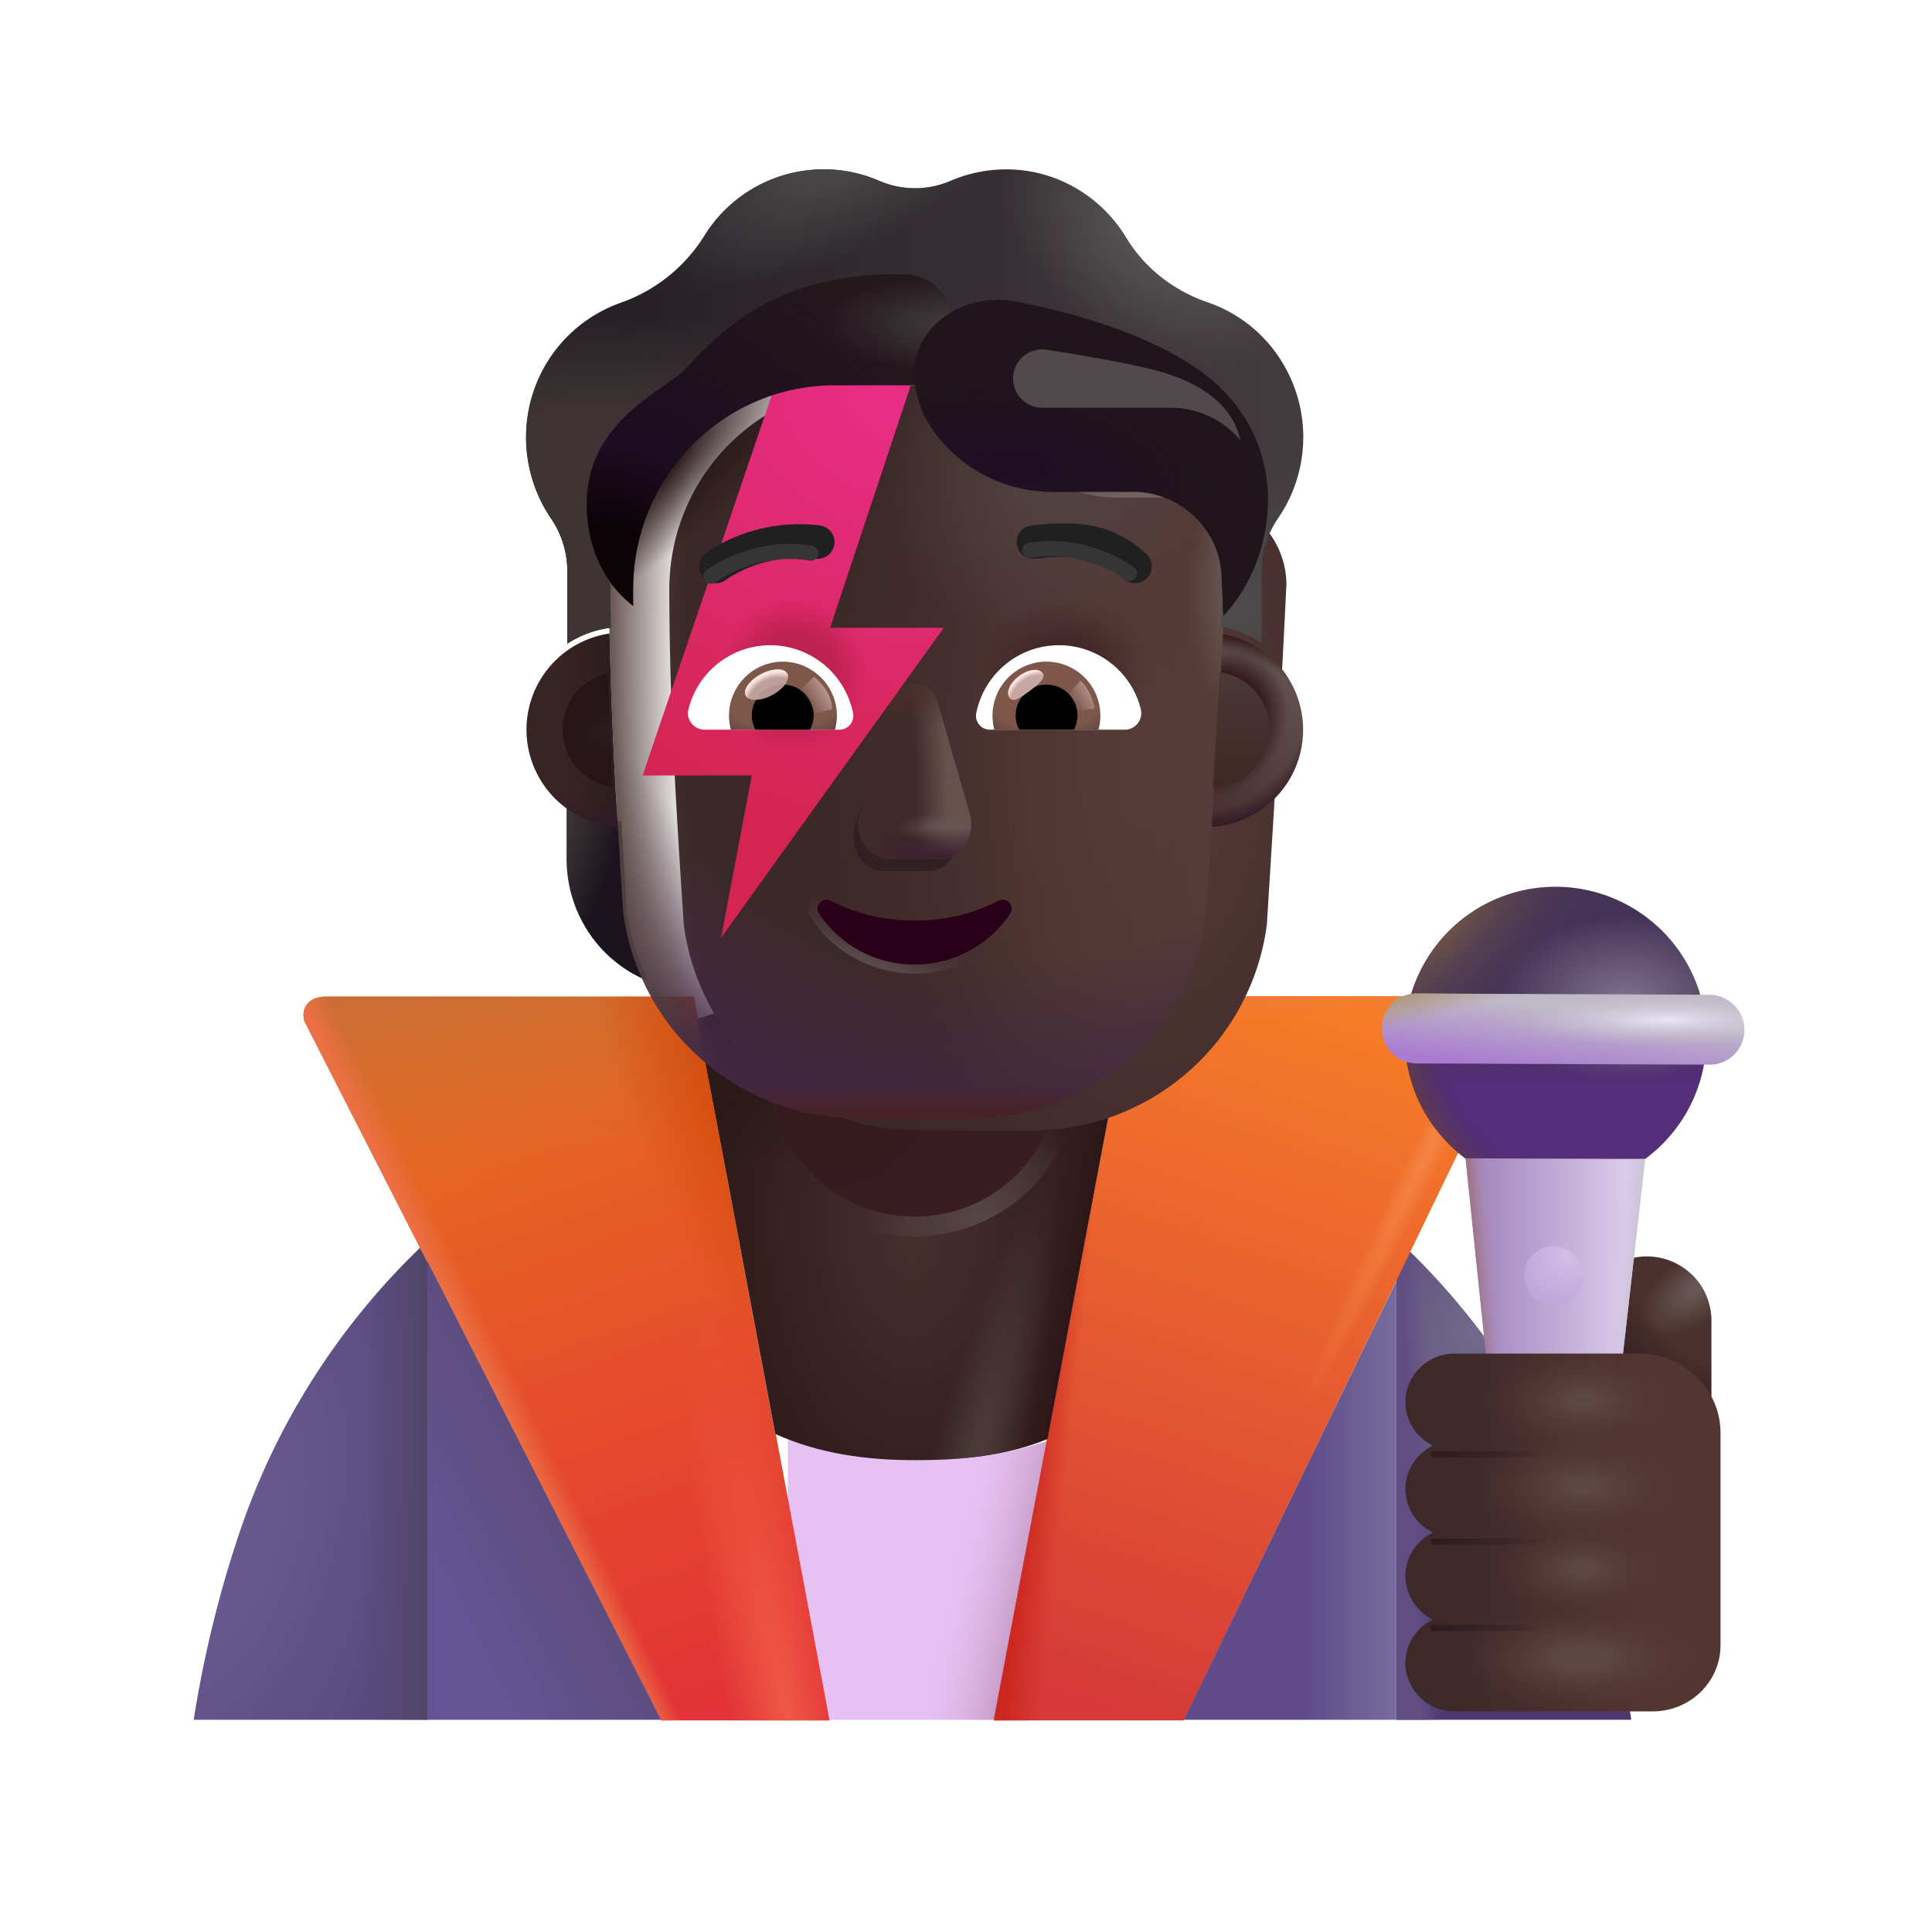 <svg xmlns="http://www.w3.org/2000/svg" width="32" height="32" fill="none"><g filter="url(#a)"><path fill="#E7C1F2" d="M12.848 23.745v4.74h5.313l-.803-4.69c-.68.25-1.42.38-2.19.38-.81.01-1.6-.15-2.32-.43Z"/><path fill="url(#b)" d="M12.848 23.745v4.74h5.313l-.803-4.69c-.68.25-1.42.38-2.19.38-.81.01-1.6-.15-2.32-.43Z"/></g><path fill="url(#c)" d="M7.078 28.485v-7.93a11.747 11.747 0 0 0-3.18 5.04l-.03.09c-.29.91-.51 1.85-.66 2.8h3.87Z"/><path fill="url(#d)" d="M7.078 28.485v-7.93a11.747 11.747 0 0 0-3.18 5.04l-.03.09c-.29.91-.51 1.85-.66 2.8h3.87Z"/><path fill="url(#e)" d="M27.018 28.485c-.14-.96-.36-1.91-.65-2.84a11.77 11.77 0 0 0-3.24-5.13v7.97h3.89Z"/><path fill="url(#f)" d="M27.018 28.485c-.14-.96-.36-1.91-.65-2.84a11.77 11.77 0 0 0-3.24-5.13v7.97h3.89Z"/><path fill="url(#g)" d="M24.313 16.499h-5.58l-2.274 11.996h3.149l5.325-11.016a.685.685 0 0 0-.62-.98Z"/><path fill="url(#h)" d="M24.313 16.499h-5.58l-2.274 11.996h3.149l5.325-11.016a.685.685 0 0 0-.62-.98Z"/><path fill="url(#i)" d="M24.313 16.499h-5.58l-2.274 11.996h3.149l5.325-11.016a.685.685 0 0 0-.62-.98Z"/><path fill="url(#j)" d="M24.313 16.499h-5.58l-2.274 11.996h3.149l5.325-11.016a.685.685 0 0 0-.62-.98Z"/><path fill="url(#k)" d="M5.405 16.507h6.086l2.248 11.988h-2.79l-5.88-11.528c-.086-.125-.07-.46.336-.46Z"/><path fill="url(#l)" d="M5.405 16.507h6.086l2.248 11.988h-2.79l-5.88-11.528c-.086-.125-.07-.46.336-.46Z"/><path fill="url(#m)" d="M5.405 16.507h6.086l2.248 11.988h-2.79l-5.88-11.528c-.086-.125-.07-.46.336-.46Z"/><path fill="url(#n)" d="M5.405 16.507h6.086l2.248 11.988h-2.79l-5.88-11.528c-.086-.125-.07-.46.336-.46Z"/><path fill="url(#o)" d="M5.405 16.507h6.086l2.248 11.988h-2.79l-5.88-11.528c-.086-.125-.07-.46.336-.46Z"/><path fill="url(#p)" d="M23.128 28.485v-7.267l-3.52 7.267h3.52Z"/><path fill="url(#q)" d="M7.078 28.485h3.87l-3.87-7.595v7.595Z"/><path fill="url(#r)" d="M15.117 17.385c-1.16 0-2.3.17-3.38.49l1.1 5.87c.72.28 1.5.44 2.32.44.77 0 1.51-.14 2.19-.38l1.11-5.92c-1.05-.33-2.18-.5-3.34-.5Z"/><path fill="url(#s)" d="M15.117 16.298c-1.16 0-2.486.209-3.566.58l1.29 6.873c.72.325 1.497.434 2.317.434.77 0 1.51-.073 2.19-.351l1.313-6.956c-1.05-.383-2.384-.58-3.544-.58Z"/><path fill="url(#t)" d="M15.117 16.298c-1.16 0-2.486.209-3.566.58l1.29 6.873c.72.325 1.497.434 2.317.434.77 0 1.51-.073 2.19-.351l1.313-6.956c-1.05-.383-2.384-.58-3.544-.58Z"/><path fill="url(#u)" d="M15.117 16.298c-1.16 0-2.486.209-3.566.58l1.29 6.873c.72.325 1.497.434 2.317.434.77 0 1.51-.073 2.19-.351l1.313-6.956c-1.05-.383-2.384-.58-3.544-.58Z"/><path fill="url(#v)" d="M15.117 16.298c-1.16 0-2.486.209-3.566.58l1.29 6.873c.72.325 1.497.434 2.317.434.77 0 1.51-.073 2.19-.351l1.313-6.956c-1.05-.383-2.384-.58-3.544-.58Z"/><path fill="url(#w)" d="M27.277 20.81c.59 0 1.07.48 1.07 1.07v2.45h-2.14v-2.45c0-.59.48-1.07 1.07-1.07Z"/><path fill="url(#x)" d="M27.277 20.81c.59 0 1.07.48 1.07 1.07v2.45h-2.14v-2.45c0-.59.48-1.07 1.07-1.07Z"/><path fill="url(#y)" d="M25.766 19.684a2.498 2.498 0 1 0 0-4.996 2.498 2.498 0 0 0 0 4.996Z"/><path fill="url(#z)" d="M25.766 19.684a2.498 2.498 0 1 0 0-4.996 2.498 2.498 0 0 0 0 4.996Z"/><path fill="url(#A)" d="M25.766 19.684a2.498 2.498 0 1 0 0-4.996 2.498 2.498 0 0 0 0 4.996Z"/><path fill="url(#B)" d="M25.766 19.684a2.498 2.498 0 1 0 0-4.996 2.498 2.498 0 0 0 0 4.996Z"/><g filter="url(#C)"><path fill="url(#D)" d="m28.214 16.526-4.844-.02a.572.572 0 0 0-.58.578c0 .325.255.58.58.58l4.844.02a.572.572 0 0 0 .578-.58.585.585 0 0 0-.578-.578Z"/><path fill="url(#E)" d="m28.214 16.526-4.844-.02a.572.572 0 0 0-.58.578c0 .325.255.58.58.58l4.844.02a.572.572 0 0 0 .578-.58.585.585 0 0 0-.578-.578Z"/><path fill="url(#F)" d="m28.214 16.526-4.844-.02a.572.572 0 0 0-.58.578c0 .325.255.58.58.58l4.844.02a.572.572 0 0 0 .578-.58.585.585 0 0 0-.578-.578Z"/></g><path fill="url(#G)" d="M25.726 26.325a.784.784 0 0 1-.782-.71l-.67-6.429 2.975.01-.731 6.429a.8.8 0 0 1-.792.7Z"/><path fill="url(#H)" d="M25.726 26.325a.784.784 0 0 1-.782-.71l-.67-6.429 2.975.01-.731 6.429a.8.8 0 0 1-.792.7Z"/><path fill="url(#I)" d="M25.726 26.325a.784.784 0 0 1-.782-.71l-.67-6.429 2.975.01-.731 6.429a.8.8 0 0 1-.792.7Z"/><g filter="url(#J)"><path fill="url(#K)" d="M25.736 21.613a.487.487 0 1 0 0-.974.487.487 0 0 0 0 .974Z"/></g><g filter="url(#L)"><circle cx="15.149" cy="17.745" r="2.734" fill="url(#M)"/></g><g filter="url(#N)"><circle cx="15.149" cy="17.745" r="2.406" fill="url(#O)"/></g><path fill="url(#P)" d="M20.01 13.602c.336-.011.65-.125.905-.309v.931c0 .893-.532 1.689-1.34 2.02.17-.364.287-.759.346-1.18l.09-1.462Z"/><path fill="url(#Q)" d="M10.288 13.602a1.64 1.64 0 0 1-.904-.309v.931c0 .893.532 1.689 1.34 2.02a4.09 4.09 0 0 1-.345-1.18l-.09-1.462Z"/><g filter="url(#R)"><path fill="url(#S)" d="M10.325 15.117a3.916 3.916 0 0 0 3.885 3.406h1.887a3.916 3.916 0 0 0 3.886-3.406c.117-1.884.236-3.76.324-5.643a1.45 1.45 0 0 0-1.38-1.432h-1.4c-.954 0-1.819-.563-2.211-1.443a.664.664 0 0 0-.615-.418h-1.273c-1.846 0-3.342 1.513-3.342 3.38 0 1.86.117 3.69.239 5.556Z"/></g><path fill="url(#T)" d="M10.325 15.117a3.916 3.916 0 0 0 3.885 3.406h1.887a3.916 3.916 0 0 0 3.886-3.406c.117-1.884.236-3.76.324-5.643a1.45 1.45 0 0 0-1.38-1.432h-1.4c-.954 0-1.819-.563-2.211-1.443a.664.664 0 0 0-.615-.418h-1.273c-1.846 0-3.342 1.513-3.342 3.38 0 1.86.117 3.69.239 5.556Z"/><path fill="url(#U)" d="M10.325 15.117a3.916 3.916 0 0 0 3.885 3.406h1.887a3.916 3.916 0 0 0 3.886-3.406c.117-1.884.236-3.76.324-5.643a1.45 1.45 0 0 0-1.38-1.432h-1.4c-.954 0-1.819-.563-2.211-1.443a.664.664 0 0 0-.615-.418h-1.273c-1.846 0-3.342 1.513-3.342 3.38 0 1.86.117 3.69.239 5.556Z"/><path fill="url(#V)" d="M10.325 15.117a3.916 3.916 0 0 0 3.885 3.406h1.887a3.916 3.916 0 0 0 3.886-3.406c.117-1.884.236-3.76.324-5.643a1.45 1.45 0 0 0-1.38-1.432h-1.4c-.954 0-1.819-.563-2.211-1.443a.664.664 0 0 0-.615-.418h-1.273c-1.846 0-3.342 1.513-3.342 3.38 0 1.86.117 3.69.239 5.556Z"/><path fill="url(#W)" d="M10.325 15.117a3.916 3.916 0 0 0 3.885 3.406h1.887a3.916 3.916 0 0 0 3.886-3.406c.117-1.884.236-3.76.324-5.643a1.45 1.45 0 0 0-1.38-1.432h-1.4c-.954 0-1.819-.563-2.211-1.443a.664.664 0 0 0-.615-.418h-1.273c-1.846 0-3.342 1.513-3.342 3.38 0 1.86.117 3.69.239 5.556Z"/><path fill="url(#X)" d="M10.325 15.117a3.916 3.916 0 0 0 3.885 3.406h1.887a3.916 3.916 0 0 0 3.886-3.406c.117-1.884.236-3.76.324-5.643a1.45 1.45 0 0 0-1.38-1.432h-1.4c-.954 0-1.819-.563-2.211-1.443a.664.664 0 0 0-.615-.418h-1.273c-1.846 0-3.342 1.513-3.342 3.38 0 1.86.117 3.69.239 5.556Z"/><path fill="url(#Y)" d="M10.325 15.117a3.916 3.916 0 0 0 3.885 3.406h1.887a3.916 3.916 0 0 0 3.886-3.406c.117-1.884.236-3.76.324-5.643a1.45 1.45 0 0 0-1.38-1.432h-1.4c-.954 0-1.819-.563-2.211-1.443a.664.664 0 0 0-.615-.418h-1.273c-1.846 0-3.342 1.513-3.342 3.38 0 1.86.117 3.69.239 5.556Z"/><path fill="url(#Z)" d="M10.325 15.117a3.916 3.916 0 0 0 3.885 3.406h1.887a3.916 3.916 0 0 0 3.886-3.406c.117-1.884.236-3.76.324-5.643a1.45 1.45 0 0 0-1.38-1.432h-1.4c-.954 0-1.819-.563-2.211-1.443a.664.664 0 0 0-.615-.418h-1.273c-1.846 0-3.342 1.513-3.342 3.38 0 1.86.117 3.69.239 5.556Z"/><path fill="url(#aa)" d="M10.325 15.117a3.916 3.916 0 0 0 3.885 3.406h1.887a3.916 3.916 0 0 0 3.886-3.406c.117-1.884.236-3.76.324-5.643a1.45 1.45 0 0 0-1.38-1.432h-1.4c-.954 0-1.819-.563-2.211-1.443a.664.664 0 0 0-.615-.418h-1.273c-1.846 0-3.342 1.513-3.342 3.38 0 1.86.117 3.69.239 5.556Z"/><path fill="url(#ab)" d="M10.325 15.117a3.916 3.916 0 0 0 3.885 3.406h1.887a3.916 3.916 0 0 0 3.886-3.406c.117-1.884.236-3.76.324-5.643a1.45 1.45 0 0 0-1.38-1.432h-1.4c-.954 0-1.819-.563-2.211-1.443a.664.664 0 0 0-.615-.418h-1.273c-1.846 0-3.342 1.513-3.342 3.38 0 1.86.117 3.69.239 5.556Z"/><g filter="url(#ac)"><path fill="#331E24" d="m14.748 11.833-.59 1.838c-.101.378.14.757.484.757h.732c.343 0 .585-.384.484-.757l-.495-1.838c-.106-.407-.504-.407-.615 0Z"/></g><g filter="url(#ad)"><path fill="#402929" d="m14.767 11.637-.531 1.838c-.109.379.152.757.52.757h.787c.369 0 .629-.384.52-.757l-.531-1.838c-.114-.407-.645-.407-.765 0Z"/><path fill="url(#ae)" d="m14.767 11.637-.531 1.838c-.109.379.152.757.52.757h.787c.369 0 .629-.384.52-.757l-.531-1.838c-.114-.407-.645-.407-.765 0Z"/><path fill="url(#af)" d="m14.767 11.637-.531 1.838c-.109.379.152.757.52.757h.787c.369 0 .629-.384.52-.757l-.531-1.838c-.114-.407-.645-.407-.765 0Z"/><path fill="url(#ag)" d="m14.767 11.637-.531 1.838c-.109.379.152.757.52.757h.787c.369 0 .629-.384.52-.757l-.531-1.838c-.114-.407-.645-.407-.765 0Z"/><path fill="url(#ah)" d="m14.767 11.637-.531 1.838c-.109.379.152.757.52.757h.787c.369 0 .629-.384.52-.757l-.531-1.838c-.114-.407-.645-.407-.765 0Z"/><path fill="url(#ai)" d="m14.767 11.637-.531 1.838c-.109.379.152.757.52.757h.787c.369 0 .629-.384.52-.757l-.531-1.838c-.114-.407-.645-.407-.765 0Z"/></g><g filter="url(#aj)"><path stroke="url(#ak)" stroke-width=".15" d="M13.799 14.854h-.001a.228.228 0 0 0-.271.046.212.212 0 0 0-.023.27c.348.529.955.88 1.646.88.69 0 1.297-.352 1.645-.88a.214.214 0 0 0-.023-.272.228.228 0 0 0-.271-.045c-.39.204-.85.32-1.352.32a2.93 2.93 0 0 1-1.35-.32Z"/></g><path fill="url(#al)" d="M15.15 15.248c-.508 0-.985-.119-1.386-.328-.137-.07-.284.085-.198.209.335.508.919.846 1.583.846.665 0 1.249-.338 1.584-.846.086-.13-.061-.279-.198-.209a2.99 2.99 0 0 1-1.386.328Z"/><g filter="url(#am)"><path fill="url(#an)" d="M20.005 5.709c.514.177.975.536 1.267 1.051a2.37 2.37 0 0 1-.106 2.527 1.56 1.56 0 0 0-.27.874v1.188a1.745 1.745 0 0 0-.668-.268l.079-1.607a1.45 1.45 0 0 0-1.38-1.432h-1.4c-.954 0-1.819-.563-2.211-1.443a.664.664 0 0 0-.615-.418h-1.273c-1.846 0-3.342 1.513-3.342 3.38l.031 1.536a1.71 1.71 0 0 0-.72.264v-1.2a1.56 1.56 0 0 0-.27-.874 2.39 2.39 0 0 1-.144-2.446 2.344 2.344 0 0 1 1.3-1.127 2.681 2.681 0 0 0 1.384-1.11 2.325 2.325 0 0 1 2.89-.912 1.49 1.49 0 0 0 1.194 0c.28-.118.589-.187.912-.187.843 0 1.58.455 1.989 1.131.308.51.79.88 1.352 1.073Z"/><path fill="url(#ao)" d="M20.005 5.709c.514.177.975.536 1.267 1.051a2.37 2.37 0 0 1-.106 2.527 1.56 1.56 0 0 0-.27.874v1.188a1.745 1.745 0 0 0-.668-.268l.079-1.607a1.45 1.45 0 0 0-1.38-1.432h-1.4c-.954 0-1.819-.563-2.211-1.443a.664.664 0 0 0-.615-.418h-1.273c-1.846 0-3.342 1.513-3.342 3.38l.031 1.536a1.71 1.71 0 0 0-.72.264v-1.2a1.56 1.56 0 0 0-.27-.874 2.39 2.39 0 0 1-.144-2.446 2.344 2.344 0 0 1 1.3-1.127 2.681 2.681 0 0 0 1.384-1.11 2.325 2.325 0 0 1 2.89-.912 1.49 1.49 0 0 0 1.194 0c.28-.118.589-.187.912-.187.843 0 1.58.455 1.989 1.131.308.51.79.88 1.352 1.073Z"/><path fill="url(#ap)" d="M20.005 5.709c.514.177.975.536 1.267 1.051a2.37 2.37 0 0 1-.106 2.527 1.56 1.56 0 0 0-.27.874v1.188a1.745 1.745 0 0 0-.668-.268l.079-1.607a1.45 1.45 0 0 0-1.38-1.432h-1.4c-.954 0-1.819-.563-2.211-1.443a.664.664 0 0 0-.615-.418h-1.273c-1.846 0-3.342 1.513-3.342 3.38l.031 1.536a1.71 1.71 0 0 0-.72.264v-1.2a1.56 1.56 0 0 0-.27-.874 2.39 2.39 0 0 1-.144-2.446 2.344 2.344 0 0 1 1.3-1.127 2.681 2.681 0 0 0 1.384-1.11 2.325 2.325 0 0 1 2.89-.912 1.49 1.49 0 0 0 1.194 0c.28-.118.589-.187.912-.187.843 0 1.58.455 1.989 1.131.308.51.79.88 1.352 1.073Z"/><path fill="url(#aq)" d="M20.005 5.709c.514.177.975.536 1.267 1.051a2.37 2.37 0 0 1-.106 2.527 1.56 1.56 0 0 0-.27.874v1.188a1.745 1.745 0 0 0-.668-.268l.079-1.607a1.45 1.45 0 0 0-1.38-1.432h-1.4c-.954 0-1.819-.563-2.211-1.443a.664.664 0 0 0-.615-.418h-1.273c-1.846 0-3.342 1.513-3.342 3.38l.031 1.536a1.71 1.71 0 0 0-.72.264v-1.2a1.56 1.56 0 0 0-.27-.874 2.39 2.39 0 0 1-.144-2.446 2.344 2.344 0 0 1 1.3-1.127 2.681 2.681 0 0 0 1.384-1.11 2.325 2.325 0 0 1 2.89-.912 1.49 1.49 0 0 0 1.194 0c.28-.118.589-.187.912-.187.843 0 1.58.455 1.989 1.131.308.51.79.88 1.352 1.073Z"/><path fill="url(#ar)" d="M20.005 5.709c.514.177.975.536 1.267 1.051a2.37 2.37 0 0 1-.106 2.527 1.56 1.56 0 0 0-.27.874v1.188a1.745 1.745 0 0 0-.668-.268l.079-1.607a1.45 1.45 0 0 0-1.38-1.432h-1.4c-.954 0-1.819-.563-2.211-1.443a.664.664 0 0 0-.615-.418h-1.273c-1.846 0-3.342 1.513-3.342 3.38l.031 1.536a1.71 1.71 0 0 0-.72.264v-1.2a1.56 1.56 0 0 0-.27-.874 2.39 2.39 0 0 1-.144-2.446 2.344 2.344 0 0 1 1.3-1.127 2.681 2.681 0 0 0 1.384-1.11 2.325 2.325 0 0 1 2.89-.912 1.49 1.49 0 0 0 1.194 0c.28-.118.589-.187.912-.187.843 0 1.58.455 1.989 1.131.308.51.79.88 1.352 1.073Z"/></g><path fill="url(#as)" d="M15.107 6.318a.66.66 0 0 0-.402-.137h-1.273a3.33 3.33 0 0 0-.541.044l-2.248 6.619h1.809l-.508 2.687 3.688-5.133h-1.883l1.358-4.08Z"/><path fill="url(#at)" d="M15.107 6.318a.66.66 0 0 0-.402-.137h-1.273a3.33 3.33 0 0 0-.541.044l-2.248 6.619h1.809l-.508 2.687 3.688-5.133h-1.883l1.358-4.08Z"/><g filter="url(#au)"><path fill="#202020" d="M18.883 9.372a1.854 1.854 0 0 0-.688-.411c-.304-.096-.685-.122-1.212-.057a.277.277 0 1 0 .067.55c.481-.058.776-.028.979.036.198.062.332.163.49.3a.277.277 0 1 0 .364-.418Z"/></g><g filter="url(#av)"><path fill="#202020" d="M11.739 9.263a2.774 2.774 0 0 1 1.739-.36.277.277 0 1 1-.068.551 2.219 2.219 0 0 0-1.387.285 1.388 1.388 0 0 0-.091.06l-.003.002a.277.277 0 0 1-.34-.439l.15-.099Z"/></g><g filter="url(#aw)"><path fill="#23181C" d="M15.382 6.736a2.464 2.464 0 0 1-.066-.137.664.664 0 0 0-.615-.418h-1.273c-1.846 0-3.342 1.512-3.342 3.379v.275c-.34-.259-.767-.804-.767-1.688 0-1.071.781-1.613 1.28-1.959.14-.097.26-.18.33-.253.031-.031.064-.067.1-.105.35-.37.973-1.031 2.06-1.32a5.467 5.467 0 0 1 1.508-.165c.473.012.806.42.806.893v1.485l-.021.013Z"/><path fill="url(#ax)" d="M15.382 6.736a2.464 2.464 0 0 1-.066-.137.664.664 0 0 0-.615-.418h-1.273c-1.846 0-3.342 1.512-3.342 3.379v.275c-.34-.259-.767-.804-.767-1.688 0-1.071.781-1.613 1.28-1.959.14-.097.26-.18.33-.253.031-.031.064-.067.1-.105.35-.37.973-1.031 2.06-1.32a5.467 5.467 0 0 1 1.508-.165c.473.012.806.42.806.893v1.485l-.021.013Z"/><path fill="url(#ay)" d="M15.382 6.736a2.464 2.464 0 0 1-.066-.137.664.664 0 0 0-.615-.418h-1.273c-1.846 0-3.342 1.512-3.342 3.379v.275c-.34-.259-.767-.804-.767-1.688 0-1.071.781-1.613 1.28-1.959.14-.097.26-.18.33-.253.031-.031.064-.067.1-.105.35-.37.973-1.031 2.06-1.32a5.467 5.467 0 0 1 1.508-.165c.473.012.806.42.806.893v1.485l-.021.013Z"/></g><g filter="url(#az)"><path fill="#1F151B" d="m20.362 10.003-.029-.631c-.01-.764-.641-1.394-1.405-1.426h-1.4c-.89 0-1.7-.486-2.124-1.26 0 0-.059-.135-.12-.368-.257-.97.67-1.712 1.655-1.521.974.189 2.082.517 2.902 1.052 1.745 1.138 1.44 3.188.521 4.154Z"/><path fill="url(#aA)" d="m20.362 10.003-.029-.631c-.01-.764-.641-1.394-1.405-1.426h-1.4c-.89 0-1.7-.486-2.124-1.26 0 0-.059-.135-.12-.368-.257-.97.67-1.712 1.655-1.521.974.189 2.082.517 2.902 1.052 1.745 1.138 1.44 3.188.521 4.154Z"/></g><path fill="#fff" d="M17.54 10.687c.654 0 1.205.45 1.355 1.059a.274.274 0 0 1-.267.34h-2.231a.23.23 0 0 1-.228-.271c.126-.641.69-1.128 1.372-1.128Z"/><path fill="url(#aB)" d="M17.334 10.959a.893.893 0 0 1 .86 1.127H16.47a.896.896 0 0 1 .864-1.128Z"/><path fill="#000" d="M16.823 11.851c0-.284.227-.511.51-.511a.509.509 0 0 1 .455.746h-.904a.462.462 0 0 1-.061-.235Z"/><g filter="url(#aC)"><path fill="#C7A7A3" d="M17.268 11.147c.063.085-.07.189-.22.302-.152.113-.264.193-.327.107-.064-.085.007-.245.158-.358.151-.113.325-.136.389-.05Z"/><path fill="url(#aD)" d="M17.268 11.147c.063.085-.07.189-.22.302-.152.113-.264.193-.327.107-.064-.085.007-.245.158-.358.151-.113.325-.136.389-.05Z"/></g><g filter="url(#aE)"><path fill="url(#aF)" d="M18.129 11.734a.84.84 0 0 0-.232-.463l-.26.285.118.228.374-.05Z"/></g><path fill="#fff" d="M12.759 10.687c-.653 0-1.205.45-1.355 1.059-.045.174.089.34.268.34h2.23a.23.23 0 0 0 .228-.272 1.401 1.401 0 0 0-1.371-1.127Z"/><path fill="url(#aG)" d="M12.966 10.959a.893.893 0 0 0-.86 1.127h1.724a.914.914 0 0 0 .032-.235.899.899 0 0 0-.896-.892Z"/><path fill="#000" d="M13.477 11.851a.509.509 0 0 0-.511-.511.509.509 0 0 0-.455.746h.905a.507.507 0 0 0 .06-.235Z"/><g filter="url(#aH)"><path fill="url(#aI)" d="M13.781 11.746c0-.288-.235-.48-.298-.539l-.288.28.177.36.409-.1Z"/></g><g filter="url(#aJ)" transform="rotate(-27.914 12.696 11.34)"><ellipse cx="12.696" cy="11.34" fill="#C7A7A3" fill-opacity=".9" rx=".39" ry=".197"/><ellipse cx="12.696" cy="11.34" fill="url(#aK)" rx=".39" ry=".197"/></g><path fill="url(#aL)" d="M20.071 13.693c.066-1.065.13-2.127.185-3.192a1.61 1.61 0 0 1-.185 3.192Z"/><path fill="url(#aM)" d="M20.071 13.693c.066-1.065.13-2.127.185-3.192a1.61 1.61 0 0 1-.185 3.192Z"/><path fill="url(#aN)" d="M20.071 13.693c.066-1.065.13-2.127.185-3.192a1.61 1.61 0 0 1-.185 3.192Z"/><path fill="url(#aO)" d="M20.071 13.693c.066-1.065.13-2.127.185-3.192a1.61 1.61 0 0 1-.185 3.192Z"/><path fill="url(#aP)" d="M10.096 10.493a1.61 1.61 0 0 0 .138 3.2 78.134 78.134 0 0 1-.138-3.2Z"/><path fill="url(#aQ)" d="M10.096 10.493a1.61 1.61 0 0 0 .138 3.2 78.134 78.134 0 0 1-.138-3.2Z"/><g filter="url(#aR)"><path fill="url(#aS)" d="M10.064 11.153a.956.956 0 0 0 .084 1.88 78.16 78.16 0 0 1-.084-1.88Z"/></g><g filter="url(#aT)"><path fill="url(#aU)" d="M20.093 13.038c.038-.635.075-1.269.11-1.903a.956.956 0 0 1-.11 1.903Z"/></g><g filter="url(#aV)"><path stroke="#353535" stroke-linecap="round" stroke-width=".25" d="M11.777 9.543c.257-.184.897-.509 1.655-.381"/></g><g filter="url(#aW)"><path stroke="#353535" stroke-linecap="round" stroke-width=".25" d="M18.71 9.497c-.256-.185-.897-.509-1.655-.382"/></g><g filter="url(#aX)"><path fill="#504A4C" d="M19.343 6.753h-2.081a.483.483 0 1 1 .077-.96c.54.085 1.257.205 1.737.324 1.085.27 1.385.798 1.469 1.175a1.514 1.514 0 0 0-1.203-.539Z"/></g><g filter="url(#aY)"><path fill="url(#aZ)" d="M23.128 23.372c0-.44.365-.802.816-.802h3.054c.745 0 1.349.589 1.349 1.315V27.4c0 .606-.503 1.096-1.124 1.096h-3.28a.811.811 0 0 1-.816-.802c0-.314.187-.589.458-.72a.804.804 0 0 1-.457-.72c0-.314.186-.59.457-.72a.804.804 0 0 1-.457-.72c0-.315.186-.59.457-.72a.804.804 0 0 1-.457-.72Z"/><path fill="url(#ba)" d="M23.128 23.372c0-.44.365-.802.816-.802h3.054c.745 0 1.349.589 1.349 1.315V27.4c0 .606-.503 1.096-1.124 1.096h-3.28a.811.811 0 0 1-.816-.802c0-.314.187-.589.458-.72a.804.804 0 0 1-.457-.72c0-.314.186-.59.457-.72a.804.804 0 0 1-.457-.72c0-.315.186-.59.457-.72a.804.804 0 0 1-.457-.72Z"/><path fill="url(#bb)" d="M23.128 23.372c0-.44.365-.802.816-.802h3.054c.745 0 1.349.589 1.349 1.315V27.4c0 .606-.503 1.096-1.124 1.096h-3.28a.811.811 0 0 1-.816-.802c0-.314.187-.589.458-.72a.804.804 0 0 1-.457-.72c0-.314.186-.59.457-.72a.804.804 0 0 1-.457-.72c0-.315.186-.59.457-.72a.804.804 0 0 1-.457-.72Z"/><path fill="url(#bc)" d="M23.128 23.372c0-.44.365-.802.816-.802h3.054c.745 0 1.349.589 1.349 1.315V27.4c0 .606-.503 1.096-1.124 1.096h-3.28a.811.811 0 0 1-.816-.802c0-.314.187-.589.458-.72a.804.804 0 0 1-.457-.72c0-.314.186-.59.457-.72a.804.804 0 0 1-.457-.72c0-.315.186-.59.457-.72a.804.804 0 0 1-.457-.72Z"/><path fill="url(#bd)" d="M23.128 23.372c0-.44.365-.802.816-.802h3.054c.745 0 1.349.589 1.349 1.315V27.4c0 .606-.503 1.096-1.124 1.096h-3.28a.811.811 0 0 1-.816-.802c0-.314.187-.589.458-.72a.804.804 0 0 1-.457-.72c0-.314.186-.59.457-.72a.804.804 0 0 1-.457-.72c0-.315.186-.59.457-.72a.804.804 0 0 1-.457-.72Z"/></g><g filter="url(#be)"><path stroke="url(#bf)" stroke-linecap="round" stroke-width=".1" d="M23.742 24.09h2.02"/></g><g filter="url(#bg)"><path stroke="url(#bh)" stroke-linecap="round" stroke-width=".1" d="M23.742 25.533h2.02"/></g><g filter="url(#bi)"><path stroke="url(#bj)" stroke-linecap="round" stroke-width=".1" d="M23.742 26.963h2.02"/></g><defs><radialGradient id="c" cx="0" cy="0" r="1" gradientTransform="matrix(3.125 1 -2.082 6.506 3.708 25.594)" gradientUnits="userSpaceOnUse"><stop offset=".176" stop-color="#675890"/><stop offset="1" stop-color="#58497E"/></radialGradient><radialGradient id="e" cx="0" cy="0" r="1" gradientTransform="matrix(-1.906 5.155 -3.512 -1.298 24.619 21.926)" gradientUnits="userSpaceOnUse"><stop stop-color="#746B8D"/><stop offset="1" stop-color="#4D396F"/></radialGradient><radialGradient id="i" cx="0" cy="0" r="1" gradientTransform="matrix(-2.719 5.594 -.256 -.124 24.239 17.875)" gradientUnits="userSpaceOnUse"><stop stop-color="#F6874A"/><stop offset="1" stop-color="#F6874A" stop-opacity="0"/></radialGradient><radialGradient id="l" cx="0" cy="0" r="1" gradientTransform="rotate(-101.597 18.153 8.92) scale(6.817 .988)" gradientUnits="userSpaceOnUse"><stop stop-color="#EF5945"/><stop offset="1" stop-color="#EF5945" stop-opacity="0"/></radialGradient><radialGradient id="n" cx="0" cy="0" r="1" gradientTransform="matrix(-1.809 .658 -1.951 -5.366 12.187 17.76)" gradientUnits="userSpaceOnUse"><stop stop-color="#D14708"/><stop offset="1" stop-color="#D14708" stop-opacity="0"/></radialGradient><radialGradient id="s" cx="0" cy="0" r="1" gradientTransform="matrix(0 9.509 -5.521 0 15.106 20.242)" gradientUnits="userSpaceOnUse"><stop stop-color="#472F2E"/><stop offset=".766" stop-color="#281314"/></radialGradient><radialGradient id="t" cx="0" cy="0" r="1" gradientTransform="matrix(0 -7.082 11.273 0 15.106 24.185)" gradientUnits="userSpaceOnUse"><stop offset=".717" stop-color="#2A1A19" stop-opacity="0"/><stop offset=".937" stop-color="#2A1A19"/></radialGradient><radialGradient id="v" cx="0" cy="0" r="1" gradientTransform="rotate(-75.639 23.991 2.108) scale(5.355 .748)" gradientUnits="userSpaceOnUse"><stop stop-color="#503F3F"/><stop offset="1" stop-color="#503F3F" stop-opacity="0"/></radialGradient><radialGradient id="w" cx="0" cy="0" r="1" gradientTransform="matrix(-1.867 1.862 -2.301 -2.307 28.446 21.102)" gradientUnits="userSpaceOnUse"><stop offset=".493" stop-color="#4B312D"/><stop offset=".946" stop-color="#2B1820"/></radialGradient><radialGradient id="x" cx="0" cy="0" r="1" gradientTransform="matrix(.843 -.642 .335 .44 28.086 21.342)" gradientUnits="userSpaceOnUse"><stop offset=".132" stop-color="#675655"/><stop offset="1" stop-color="#675655" stop-opacity="0"/></radialGradient><radialGradient id="z" cx="0" cy="0" r="1" gradientTransform="rotate(148.849 11.302 12.07) scale(4.172)" gradientUnits="userSpaceOnUse"><stop offset=".838" stop-color="#473558" stop-opacity="0"/><stop offset="1" stop-color="#673D45"/></radialGradient><radialGradient id="A" cx="0" cy="0" r="1" gradientTransform="matrix(1.265 1.248 -2.903 2.943 23.842 15.19)" gradientUnits="userSpaceOnUse"><stop stop-color="#7B5E40"/><stop offset="1" stop-color="#463358" stop-opacity="0"/></radialGradient><radialGradient id="B" cx="0" cy="0" r="1" gradientTransform="matrix(0 -1.375 2.106 0 26.912 16.549)" gradientUnits="userSpaceOnUse"><stop stop-color="#7D718C"/><stop offset="1" stop-color="#7D718C" stop-opacity="0"/></radialGradient><radialGradient id="E" cx="0" cy="0" r="1" gradientTransform="matrix(0 .441 -2.669 0 27.506 16.94)" gradientUnits="userSpaceOnUse"><stop stop-color="#EAE5F7"/><stop offset="1" stop-color="#C1BCC8" stop-opacity="0"/></radialGradient><radialGradient id="K" cx="0" cy="0" r="1" gradientTransform="matrix(-.5 .662 -.662 -.5 25.98 20.81)" gradientUnits="userSpaceOnUse"><stop stop-color="#D2BFE7"/><stop offset="1" stop-color="#C0A6D9"/></radialGradient><radialGradient id="M" cx="0" cy="0" r="1" gradientTransform="rotate(-118.985 14.068 5.314) scale(1.963)" gradientUnits="userSpaceOnUse"><stop stop-color="#564746"/><stop offset="1" stop-color="#564746" stop-opacity="0"/></radialGradient><radialGradient id="O" cx="0" cy="0" r="1" gradientTransform="rotate(43.152 -15.753 26.546) scale(2.972 3.567)" gradientUnits="userSpaceOnUse"><stop stop-color="#33191C"/><stop offset=".865" stop-color="#3A1D23"/></radialGradient><radialGradient id="P" cx="0" cy="0" r="1" gradientTransform="rotate(69.657 .398 20.95) scale(2.154 2.559)" gradientUnits="userSpaceOnUse"><stop offset=".215" stop-color="#3C3B3C"/><stop offset="1" stop-color="#221C27"/></radialGradient><radialGradient id="Q" cx="0" cy="0" r="1" gradientTransform="rotate(17.447 -40.367 36.522) scale(1.548 4.775)" gradientUnits="userSpaceOnUse"><stop stop-color="#463C39"/><stop offset=".746" stop-color="#1B141E"/></radialGradient><radialGradient id="S" cx="0" cy="0" r="1" gradientTransform="matrix(-5.228 0 0 -9.248 17.957 12.352)" gradientUnits="userSpaceOnUse"><stop stop-color="#563B38"/><stop offset="1" stop-color="#3C2828"/></radialGradient><radialGradient id="U" cx="0" cy="0" r="1" gradientTransform="matrix(-1.022 12.424 -10.288 -.847 16.731 6.438)" gradientUnits="userSpaceOnUse"><stop offset=".767" stop-color="#432742" stop-opacity="0"/><stop offset=".997" stop-color="#432742"/></radialGradient><radialGradient id="V" cx="0" cy="0" r="1" gradientTransform="matrix(0 -1.148 1.421 0 17.597 11.039)" gradientUnits="userSpaceOnUse"><stop offset=".325" stop-color="#432728"/><stop offset="1" stop-color="#432728" stop-opacity="0"/></radialGradient><radialGradient id="W" cx="0" cy="0" r="1" gradientTransform="rotate(-89.794 11.987 -.905) scale(1.094 1.191)" gradientUnits="userSpaceOnUse"><stop offset=".378" stop-color="#361E27"/><stop offset="1" stop-color="#361E27" stop-opacity="0"/></radialGradient><radialGradient id="X" cx="0" cy="0" r="1" gradientTransform="matrix(-8.496 .536 -1.37 -21.703 18.582 13.34)" gradientUnits="userSpaceOnUse"><stop offset=".836" stop-color="#564440" stop-opacity="0"/><stop offset="1" stop-color="#564440"/></radialGradient><radialGradient id="Y" cx="0" cy="0" r="1" gradientTransform="matrix(4.073 -2.648 .969 1.491 9.682 8.027)" gradientUnits="userSpaceOnUse"><stop offset=".38" stop-color="#231112"/><stop offset="1" stop-color="#231112" stop-opacity="0"/></radialGradient><radialGradient id="Z" cx="0" cy="0" r="1" gradientTransform="rotate(95.368 6.052 14.138) scale(2.508 1.003)" gradientUnits="userSpaceOnUse"><stop offset=".245" stop-color="#6B5B59"/><stop offset="1" stop-color="#6B5B59" stop-opacity="0"/></radialGradient><radialGradient id="aa" cx="0" cy="0" r="1" gradientTransform="rotate(121.159 6.71 8.643) scale(3.369 2.781)" gradientUnits="userSpaceOnUse"><stop offset=".078" stop-color="#534445"/><stop offset="1" stop-color="#534445" stop-opacity="0"/></radialGradient><radialGradient id="af" cx="0" cy="0" r="1" gradientTransform="matrix(0 .244 -.767 0 15.616 13.712)" gradientUnits="userSpaceOnUse"><stop stop-color="#685554"/><stop offset="1" stop-color="#685554" stop-opacity="0"/></radialGradient><radialGradient id="ah" cx="0" cy="0" r="1" gradientTransform="matrix(-1.521 .697 -1.121 -2.445 15.732 13.143)" gradientUnits="userSpaceOnUse"><stop offset=".714" stop-color="#3E2B29" stop-opacity="0"/><stop offset="1" stop-color="#3F2C2A"/></radialGradient><radialGradient id="al" cx="0" cy="0" r="1" gradientTransform="matrix(0 -.721 2.9 0 15.15 15.891)" gradientUnits="userSpaceOnUse"><stop stop-color="#290018"/><stop offset="1" stop-color="#290017"/></radialGradient><radialGradient id="ao" cx="0" cy="0" r="1" gradientTransform="matrix(0 -3.501 8.854 0 9.92 9.46)" gradientUnits="userSpaceOnUse"><stop offset=".536" stop-color="#3E3433"/><stop offset="1" stop-color="#3E3433" stop-opacity="0"/></radialGradient><radialGradient id="ap" cx="0" cy="0" r="1" gradientTransform="matrix(.114 -2.513 4.452 .202 20.01 10.77)" gradientUnits="userSpaceOnUse"><stop stop-color="#4F4D4D"/><stop offset="1" stop-color="#4F4D4D" stop-opacity="0"/></radialGradient><radialGradient id="aq" cx="0" cy="0" r="1" gradientTransform="matrix(-2.359 -1.551 1.139 -1.732 19.256 4.493)" gradientUnits="userSpaceOnUse"><stop stop-color="#5E5A5B"/><stop offset="1" stop-color="#5E5A5B" stop-opacity="0"/></radialGradient><radialGradient id="ar" cx="0" cy="0" r="1" gradientTransform="matrix(.905 1.475 -3.415 2.096 14.245 2.901)" gradientUnits="userSpaceOnUse"><stop offset=".287" stop-color="#484646"/><stop offset="1" stop-color="#484646" stop-opacity="0"/></radialGradient><radialGradient id="as" cx="0" cy="0" r="1" gradientTransform="matrix(-2.912 6.524 -8.238 -3.677 14.67 6.733)" gradientUnits="userSpaceOnUse"><stop stop-color="#E82D86"/><stop offset="1" stop-color="#D42552"/></radialGradient><radialGradient id="at" cx="0" cy="0" r="1" gradientTransform="matrix(0 -1.297 1.237 0 13.137 11.202)" gradientUnits="userSpaceOnUse"><stop offset=".545" stop-color="#BE2252"/><stop offset="1" stop-color="#BE2252" stop-opacity="0"/></radialGradient><radialGradient id="ax" cx="0" cy="0" r="1" gradientTransform="matrix(-2.201 0 0 -.817 15.403 5.16)" gradientUnits="userSpaceOnUse"><stop stop-color="#423C3F"/><stop offset="1" stop-color="#423C3F" stop-opacity="0"/></radialGradient><radialGradient id="ay" cx="0" cy="0" r="1" gradientTransform="matrix(3.218 -5.095 5.645 3.565 9.719 9.103)" gradientUnits="userSpaceOnUse"><stop offset=".093" stop-color="#0B0306"/><stop offset=".311" stop-color="#1C0C20"/><stop offset="1" stop-color="#1C0C20" stop-opacity="0"/></radialGradient><radialGradient id="aA" cx="0" cy="0" r="1" gradientTransform="matrix(3.248 .38 -.159 1.36 16.897 7.498)" gradientUnits="userSpaceOnUse"><stop stop-color="#200E25"/><stop offset="1" stop-color="#200E25" stop-opacity="0"/></radialGradient><radialGradient id="aB" cx="0" cy="0" r="1" gradientTransform="matrix(0 .811 -1.29 0 17.332 11.436)" gradientUnits="userSpaceOnUse"><stop offset=".802" stop-color="#7D574A"/><stop offset="1" stop-color="#694B43"/><stop offset="1" stop-color="#804D49"/><stop offset="1" stop-color="#664842"/></radialGradient><radialGradient id="aD" cx="0" cy="0" r="1" gradientTransform="rotate(-127.812 11.373 1.572) scale(.378 .521)" gradientUnits="userSpaceOnUse"><stop offset=".766" stop-color="#FFE6E2" stop-opacity="0"/><stop offset=".966" stop-color="#FFE6E2"/></radialGradient><radialGradient id="aG" cx="0" cy="0" r="1" gradientTransform="matrix(0 .811 -1.291 0 12.968 11.436)" gradientUnits="userSpaceOnUse"><stop offset=".802" stop-color="#7D574A"/><stop offset="1" stop-color="#694B43"/><stop offset="1" stop-color="#804D49"/><stop offset="1" stop-color="#664842"/></radialGradient><radialGradient id="aK" cx="0" cy="0" r="1" gradientTransform="rotate(-90.897 12.077 -.415) scale(.494 .594)" gradientUnits="userSpaceOnUse"><stop offset=".766" stop-color="#FFE6E2" stop-opacity="0"/><stop offset=".966" stop-color="#FFE6E2"/></radialGradient><radialGradient id="aM" cx="0" cy="0" r="1" gradientTransform="matrix(.629 2.243 -2.14 .6 19.767 11.45)" gradientUnits="userSpaceOnUse"><stop offset=".856" stop-color="#301924" stop-opacity="0"/><stop offset="1" stop-color="#301924"/></radialGradient><radialGradient id="aN" cx="0" cy="0" r="1" gradientTransform="matrix(.788 -1.081 .906 .66 20.128 11.994)" gradientUnits="userSpaceOnUse"><stop offset=".664" stop-color="#351B1E"/><stop offset="1" stop-color="#351B1E" stop-opacity="0"/></radialGradient><radialGradient id="aO" cx="0" cy="0" r="1" gradientTransform="matrix(.587 -1.55 2.072 .784 20.242 12.166)" gradientUnits="userSpaceOnUse"><stop offset=".803" stop-color="#361C1E" stop-opacity="0"/><stop offset=".966" stop-color="#361C1E"/></radialGradient><radialGradient id="aQ" cx="0" cy="0" r="1" gradientTransform="rotate(101.248 .176 9.865) scale(2.117 2.081)" gradientUnits="userSpaceOnUse"><stop offset=".775" stop-color="#301929" stop-opacity="0"/><stop offset="1" stop-color="#301929"/></radialGradient><radialGradient id="aS" cx="0" cy="0" r="1" gradientTransform="rotate(170.261 4.602 6.483) scale(.93 .41)" gradientUnits="userSpaceOnUse"><stop stop-color="#2C1D22"/><stop offset="1" stop-color="#271416"/></radialGradient><radialGradient id="ba" cx="0" cy="0" r="1" gradientTransform="matrix(0 .879 -1.637 0 26.073 23.35)" gradientUnits="userSpaceOnUse"><stop offset=".106" stop-color="#5E4745"/><stop offset="1" stop-color="#533531" stop-opacity="0"/></radialGradient><radialGradient id="bb" cx="0" cy="0" r="1" gradientTransform="matrix(0 .942 -1.755 0 26.073 24.768)" gradientUnits="userSpaceOnUse"><stop offset=".109" stop-color="#5E4745"/><stop offset="1" stop-color="#533531" stop-opacity="0"/></radialGradient><radialGradient id="bc" cx="0" cy="0" r="1" gradientTransform="matrix(0 .788 -1.468 0 26.073 26.138)" gradientUnits="userSpaceOnUse"><stop offset=".109" stop-color="#5E4745"/><stop offset="1" stop-color="#533531" stop-opacity="0"/></radialGradient><radialGradient id="bd" cx="0" cy="0" r="1" gradientTransform="matrix(0 .876 -2.088 0 26.073 27.62)" gradientUnits="userSpaceOnUse"><stop offset=".186" stop-color="#5E4745"/><stop offset="1" stop-color="#533531" stop-opacity="0"/></radialGradient><linearGradient id="b" x1="16.901" x2="15.504" y1="26.116" y2="25.813" gradientUnits="userSpaceOnUse"><stop stop-color="#C296BF"/><stop offset="1" stop-color="#E7C1F5" stop-opacity="0"/></linearGradient><linearGradient id="d" x1="7.199" x2="6.027" y1="25.915" y2="25.915" gradientUnits="userSpaceOnUse"><stop stop-color="#504665"/><stop offset="1" stop-color="#504665" stop-opacity="0"/></linearGradient><linearGradient id="f" x1="23.128" x2="23.77" y1="26" y2="25.969" gradientUnits="userSpaceOnUse"><stop offset=".478" stop-color="#604E83"/><stop offset="1" stop-color="#604E83" stop-opacity="0"/></linearGradient><linearGradient id="g" x1="22.77" x2="18.395" y1="15.985" y2="28.495" gradientUnits="userSpaceOnUse"><stop stop-color="#F98026"/><stop offset="1" stop-color="#D53939"/></linearGradient><linearGradient id="h" x1="16.824" x2="17.431" y1="26.486" y2="26.55" gradientUnits="userSpaceOnUse"><stop stop-color="#CC2820"/><stop offset="1" stop-color="#CC2820" stop-opacity="0"/></linearGradient><linearGradient id="j" x1="20.787" x2="20.787" y1="15.985" y2="16.808" gradientUnits="userSpaceOnUse"><stop offset=".165" stop-color="#E48043"/><stop offset="1" stop-color="#E48043" stop-opacity="0"/></linearGradient><linearGradient id="k" x1="7.895" x2="11.895" y1="17.625" y2="28.875" gradientUnits="userSpaceOnUse"><stop stop-color="#E86B1F"/><stop offset="1" stop-color="#E22F38"/></linearGradient><linearGradient id="m" x1="8.35" x2="9.063" y1="15.239" y2="19.296" gradientUnits="userSpaceOnUse"><stop stop-color="#C46D3A"/><stop offset="1" stop-color="#C46D3A" stop-opacity="0"/></linearGradient><linearGradient id="o" x1="7.895" x2="8.309" y1="22.563" y2="22.36" gradientUnits="userSpaceOnUse"><stop stop-color="#EC7046"/><stop offset="1" stop-color="#EC7046" stop-opacity="0"/></linearGradient><linearGradient id="p" x1="23.395" x2="21.614" y1="26.032" y2="26.032" gradientUnits="userSpaceOnUse"><stop stop-color="#7C739F"/><stop offset="1" stop-color="#5F4B8A"/></linearGradient><linearGradient id="q" x1="8.114" x2="10.395" y1="27.844" y2="26.688" gradientUnits="userSpaceOnUse"><stop stop-color="#665395"/><stop offset="1" stop-color="#5D4C7D"/></linearGradient><linearGradient id="r" x1="15.111" x2="15.111" y1="17.386" y2="28.49" gradientUnits="userSpaceOnUse"><stop offset=".006" stop-color="#CCC"/><stop offset="1" stop-color="#E6E6E6"/></linearGradient><linearGradient id="u" x1="17.905" x2="16.316" y1="22.093" y2="21.8" gradientUnits="userSpaceOnUse"><stop offset=".061" stop-color="#2B1417"/><stop offset=".066" stop-color="#2B1417"/><stop offset="1" stop-color="#412A29" stop-opacity="0"/></linearGradient><linearGradient id="y" x1="25.739" x2="25.739" y1="15.682" y2="19.738" gradientUnits="userSpaceOnUse"><stop offset=".313" stop-color="#453357"/><stop offset=".562" stop-color="#562D79"/></linearGradient><linearGradient id="D" x1="25.933" x2="25.792" y1="16.618" y2="17.821" gradientUnits="userSpaceOnUse"><stop offset=".12" stop-color="#BFBAC7"/><stop offset="1" stop-color="#AA7BD1"/></linearGradient><linearGradient id="F" x1="23.236" x2="23.363" y1="16.554" y2="16.991" gradientUnits="userSpaceOnUse"><stop stop-color="#B19A83"/><stop offset="1" stop-color="#B19A83" stop-opacity="0"/></linearGradient><linearGradient id="G" x1="26.936" x2="24.648" y1="21.125" y2="21.125" gradientUnits="userSpaceOnUse"><stop stop-color="#D9CBEA"/><stop offset="1" stop-color="#A78BC1"/></linearGradient><linearGradient id="H" x1="24.466" x2="24.847" y1="20.967" y2="20.939" gradientUnits="userSpaceOnUse"><stop stop-color="#A0768F"/><stop offset="1" stop-color="#AD93C6" stop-opacity="0"/></linearGradient><linearGradient id="I" x1="27.084" x2="26.822" y1="20.838" y2="20.815" gradientUnits="userSpaceOnUse"><stop stop-color="#CBC6D6"/><stop offset="1" stop-color="#D3C3E5" stop-opacity="0"/></linearGradient><linearGradient id="T" x1="20.307" x2="15.954" y1="14.037" y2="14.037" gradientUnits="userSpaceOnUse"><stop stop-color="#563B38"/><stop offset="1" stop-color="#563B38" stop-opacity="0"/></linearGradient><linearGradient id="ab" x1="15.197" x2="15.197" y1="18.604" y2="17.964" gradientUnits="userSpaceOnUse"><stop stop-color="#49201F"/><stop offset="1" stop-color="#49201F" stop-opacity="0"/></linearGradient><linearGradient id="ae" x1="15.988" x2="15.15" y1="13.027" y2="13.062" gradientUnits="userSpaceOnUse"><stop offset=".36" stop-color="#66514E"/><stop offset="1" stop-color="#66514E" stop-opacity="0"/></linearGradient><linearGradient id="ag" x1="15.15" x2="15.15" y1="14.166" y2="13.701" gradientUnits="userSpaceOnUse"><stop stop-color="#3E2230"/><stop offset="1" stop-color="#3E2230" stop-opacity="0"/></linearGradient><linearGradient id="ai" x1="15.15" x2="15.15" y1="11.211" y2="12.007" gradientUnits="userSpaceOnUse"><stop stop-color="#4B302A"/><stop offset="1" stop-color="#4B302A" stop-opacity="0"/></linearGradient><linearGradient id="ak" x1="13.948" x2="14.266" y1="15.737" y2="14.902" gradientUnits="userSpaceOnUse"><stop stop-color="#584A4A"/><stop offset="1" stop-color="#40222D" stop-opacity="0"/></linearGradient><linearGradient id="an" x1="22.002" x2="10.389" y1="6.689" y2="6.689" gradientUnits="userSpaceOnUse"><stop stop-color="#443D40"/><stop offset="1" stop-color="#272127"/></linearGradient><linearGradient id="aF" x1="18.11" x2="17.796" y1="11.49" y2="11.683" gradientUnits="userSpaceOnUse"><stop stop-color="#B4948D"/><stop offset="1" stop-color="#B4948D" stop-opacity="0"/></linearGradient><linearGradient id="aI" x1="13.711" x2="13.398" y1="11.489" y2="11.683" gradientUnits="userSpaceOnUse"><stop stop-color="#B4948D"/><stop offset="1" stop-color="#B4948D" stop-opacity="0"/></linearGradient><linearGradient id="aL" x1="21.586" x2="20.379" y1="11.516" y2="13.693" gradientUnits="userSpaceOnUse"><stop stop-color="#62504F"/><stop offset="1" stop-color="#492F32"/></linearGradient><linearGradient id="aP" x1="9.3" x2="10.758" y1="12.22" y2="12.093" gradientUnits="userSpaceOnUse"><stop stop-color="#372425"/><stop offset="1" stop-color="#281919"/></linearGradient><linearGradient id="aU" x1="20.566" x2="20.566" y1="11.135" y2="13.038" gradientUnits="userSpaceOnUse"><stop stop-color="#4C3838"/><stop offset="1" stop-color="#3E2724"/></linearGradient><linearGradient id="aZ" x1="27.996" x2="23.128" y1="26.372" y2="26.372" gradientUnits="userSpaceOnUse"><stop offset=".146" stop-color="#533632"/><stop offset=".861" stop-color="#3F282A"/></linearGradient><linearGradient id="bf" x1="23.742" x2="25.663" y1="24.169" y2="24.169" gradientUnits="userSpaceOnUse"><stop stop-color="#2E1C1E"/><stop offset="1" stop-color="#2E1C1E" stop-opacity="0"/></linearGradient><linearGradient id="bh" x1="23.742" x2="25.663" y1="25.611" y2="25.611" gradientUnits="userSpaceOnUse"><stop stop-color="#2E1C1E"/><stop offset="1" stop-color="#2E1C1E" stop-opacity="0"/></linearGradient><linearGradient id="bj" x1="23.742" x2="25.663" y1="27.041" y2="27.041" gradientUnits="userSpaceOnUse"><stop stop-color="#2E1C1E"/><stop offset="1" stop-color="#2E1C1E" stop-opacity="0"/></linearGradient><filter id="a" width="5.513" height="4.74" x="12.848" y="23.745" color-interpolation-filters="sRGB" filterUnits="userSpaceOnUse"><feFlood flood-opacity="0" result="BackgroundImageFix"/><feBlend in="SourceGraphic" in2="BackgroundImageFix" result="shape"/><feColorMatrix in="SourceAlpha" result="hardAlpha" values="0 0 0 0 0 0 0 0 0 0 0 0 0 0 0 0 0 0 127 0"/><feOffset dx=".2"/><feGaussianBlur stdDeviation=".15"/><feComposite in2="hardAlpha" k2="-1" k3="1" operator="arithmetic"/><feColorMatrix values="0 0 0 0 0.976 0 0 0 0 0.78 0 0 0 0 0.867 0 0 0 1 0"/><feBlend in2="shape" result="effect1_innerShadow_4002_2312"/></filter><filter id="C" width="6.102" height="1.228" x="22.791" y="16.456" color-interpolation-filters="sRGB" filterUnits="userSpaceOnUse"><feFlood flood-opacity="0" result="BackgroundImageFix"/><feBlend in="SourceGraphic" in2="BackgroundImageFix" result="shape"/><feColorMatrix in="SourceAlpha" result="hardAlpha" values="0 0 0 0 0 0 0 0 0 0 0 0 0 0 0 0 0 0 127 0"/><feOffset dx=".1" dy="-.05"/><feGaussianBlur stdDeviation=".1"/><feComposite in2="hardAlpha" k2="-1" k3="1" operator="arithmetic"/><feColorMatrix values="0 0 0 0 0.647 0 0 0 0 0.475 0 0 0 0 0.549 0 0 0 1 0"/><feBlend in2="shape" result="effect1_innerShadow_4002_2312"/></filter><filter id="J" width="1.075" height="1.075" x="25.198" y="20.588" color-interpolation-filters="sRGB" filterUnits="userSpaceOnUse"><feFlood flood-opacity="0" result="BackgroundImageFix"/><feBlend in="SourceGraphic" in2="BackgroundImageFix" result="shape"/><feColorMatrix in="SourceAlpha" result="hardAlpha" values="0 0 0 0 0 0 0 0 0 0 0 0 0 0 0 0 0 0 127 0"/><feOffset dx=".05" dy="-.05"/><feGaussianBlur stdDeviation=".025"/><feComposite in2="hardAlpha" k2="-1" k3="1" operator="arithmetic"/><feColorMatrix values="0 0 0 0 0.694 0 0 0 0 0.561 0 0 0 0 0.765 0 0 0 1 0"/><feBlend in2="shape" result="effect1_innerShadow_4002_2312"/><feColorMatrix in="SourceAlpha" result="hardAlpha" values="0 0 0 0 0 0 0 0 0 0 0 0 0 0 0 0 0 0 127 0"/><feOffset dx="-.05" dy=".05"/><feGaussianBlur stdDeviation=".025"/><feComposite in2="hardAlpha" k2="-1" k3="1" operator="arithmetic"/><feColorMatrix values="0 0 0 0 0.918 0 0 0 0 0.875 0 0 0 0 0.976 0 0 0 1 0"/><feBlend in2="effect1_innerShadow_4002_2312" result="effect2_innerShadow_4002_2312"/></filter><filter id="L" width="5.967" height="5.967" x="12.166" y="14.761" color-interpolation-filters="sRGB" filterUnits="userSpaceOnUse"><feFlood flood-opacity="0" result="BackgroundImageFix"/><feBlend in="SourceGraphic" in2="BackgroundImageFix" result="shape"/><feGaussianBlur result="effect1_foregroundBlur_4002_2312" stdDeviation=".125"/></filter><filter id="N" width="5.813" height="5.813" x="12.243" y="14.839" color-interpolation-filters="sRGB" filterUnits="userSpaceOnUse"><feFlood flood-opacity="0" result="BackgroundImageFix"/><feBlend in="SourceGraphic" in2="BackgroundImageFix" result="shape"/><feGaussianBlur result="effect1_foregroundBlur_4002_2312" stdDeviation=".25"/></filter><filter id="R" width="11.22" height="12.542" x="10.086" y="6.181" color-interpolation-filters="sRGB" filterUnits="userSpaceOnUse"><feFlood flood-opacity="0" result="BackgroundImageFix"/><feBlend in="SourceGraphic" in2="BackgroundImageFix" result="shape"/><feColorMatrix in="SourceAlpha" result="hardAlpha" values="0 0 0 0 0 0 0 0 0 0 0 0 0 0 0 0 0 0 127 0"/><feOffset dx="1"/><feGaussianBlur stdDeviation=".5"/><feComposite in2="hardAlpha" k2="-1" k3="1" operator="arithmetic"/><feColorMatrix values="0 0 0 0 0.333 0 0 0 0 0.271 0 0 0 0 0.259 0 0 0 1 0"/><feBlend in2="shape" result="effect1_innerShadow_4002_2312"/><feColorMatrix in="SourceAlpha" result="hardAlpha" values="0 0 0 0 0 0 0 0 0 0 0 0 0 0 0 0 0 0 127 0"/><feOffset dy=".2"/><feGaussianBlur stdDeviation=".375"/><feComposite in2="hardAlpha" k2="-1" k3="1" operator="arithmetic"/><feColorMatrix values="0 0 0 0 0.145 0 0 0 0 0.071 0 0 0 0 0.075 0 0 0 1 0"/><feBlend in2="effect1_innerShadow_4002_2312" result="effect2_innerShadow_4002_2312"/></filter><filter id="ac" width="3.747" height="4.9" x="13.134" y="10.527" color-interpolation-filters="sRGB" filterUnits="userSpaceOnUse"><feFlood flood-opacity="0" result="BackgroundImageFix"/><feBlend in="SourceGraphic" in2="BackgroundImageFix" result="shape"/><feGaussianBlur result="effect1_foregroundBlur_4002_2312" stdDeviation=".5"/></filter><filter id="ad" width="2.277" height="3.3" x="14.011" y="11.132" color-interpolation-filters="sRGB" filterUnits="userSpaceOnUse"><feFlood flood-opacity="0" result="BackgroundImageFix"/><feBlend in="SourceGraphic" in2="BackgroundImageFix" result="shape"/><feGaussianBlur result="effect1_foregroundBlur_4002_2312" stdDeviation=".1"/></filter><filter id="aj" width="3.718" height="1.573" x="13.29" y="14.652" color-interpolation-filters="sRGB" filterUnits="userSpaceOnUse"><feFlood flood-opacity="0" result="BackgroundImageFix"/><feBlend in="SourceGraphic" in2="BackgroundImageFix" result="shape"/><feGaussianBlur result="effect1_foregroundBlur_4002_2312" stdDeviation=".05"/></filter><filter id="am" width="12.873" height="8.357" x="8.713" y="3.005" color-interpolation-filters="sRGB" filterUnits="userSpaceOnUse"><feFlood flood-opacity="0" result="BackgroundImageFix"/><feBlend in="SourceGraphic" in2="BackgroundImageFix" result="shape"/><feColorMatrix in="SourceAlpha" result="hardAlpha" values="0 0 0 0 0 0 0 0 0 0 0 0 0 0 0 0 0 0 127 0"/><feOffset dy="-.5"/><feGaussianBlur stdDeviation=".625"/><feComposite in2="hardAlpha" k2="-1" k3="1" operator="arithmetic"/><feColorMatrix values="0 0 0 0 0.137 0 0 0 0 0.09 0 0 0 0 0.145 0 0 0 1 0"/><feBlend in2="shape" result="effect1_innerShadow_4002_2312"/><feColorMatrix in="SourceAlpha" result="hardAlpha" values="0 0 0 0 0 0 0 0 0 0 0 0 0 0 0 0 0 0 127 0"/><feOffset dy="-.2"/><feGaussianBlur stdDeviation=".2"/><feComposite in2="hardAlpha" k2="-1" k3="1" operator="arithmetic"/><feColorMatrix values="0 0 0 0 0.078 0 0 0 0 0.035 0 0 0 0 0.047 0 0 0 1 0"/><feBlend in2="effect1_innerShadow_4002_2312" result="effect2_innerShadow_4002_2312"/></filter><filter id="au" width="2.339" height="1.19" x="16.739" y="8.668" color-interpolation-filters="sRGB" filterUnits="userSpaceOnUse"><feFlood flood-opacity="0" result="BackgroundImageFix"/><feBlend in="SourceGraphic" in2="BackgroundImageFix" result="shape"/><feColorMatrix in="SourceAlpha" result="hardAlpha" values="0 0 0 0 0 0 0 0 0 0 0 0 0 0 0 0 0 0 127 0"/><feOffset dx=".1" dy="-.2"/><feGaussianBlur stdDeviation=".125"/><feComposite in2="hardAlpha" k2="-1" k3="1" operator="arithmetic"/><feColorMatrix values="0 0 0 0 0.059 0 0 0 0 0.055 0 0 0 0 0.059 0 0 0 1 0"/><feBlend in2="shape" result="effect1_innerShadow_4002_2312"/></filter><filter id="av" width="2.339" height="1.176" x="11.482" y="8.683" color-interpolation-filters="sRGB" filterUnits="userSpaceOnUse"><feFlood flood-opacity="0" result="BackgroundImageFix"/><feBlend in="SourceGraphic" in2="BackgroundImageFix" result="shape"/><feColorMatrix in="SourceAlpha" result="hardAlpha" values="0 0 0 0 0 0 0 0 0 0 0 0 0 0 0 0 0 0 127 0"/><feOffset dx=".1" dy="-.2"/><feGaussianBlur stdDeviation=".125"/><feComposite in2="hardAlpha" k2="-1" k3="1" operator="arithmetic"/><feColorMatrix values="0 0 0 0 0.059 0 0 0 0 0.055 0 0 0 0 0.059 0 0 0 1 0"/><feBlend in2="shape" result="effect1_innerShadow_4002_2312"/></filter><filter id="aw" width="6.734" height="5.992" x="9.069" y="4.093" color-interpolation-filters="sRGB" filterUnits="userSpaceOnUse"><feFlood flood-opacity="0" result="BackgroundImageFix"/><feBlend in="SourceGraphic" in2="BackgroundImageFix" result="shape"/><feColorMatrix in="SourceAlpha" result="hardAlpha" values="0 0 0 0 0 0 0 0 0 0 0 0 0 0 0 0 0 0 127 0"/><feOffset dx=".4" dy=".2"/><feGaussianBlur stdDeviation=".2"/><feComposite in2="hardAlpha" k2="-1" k3="1" operator="arithmetic"/><feColorMatrix values="0 0 0 0 0.286 0 0 0 0 0.243 0 0 0 0 0.227 0 0 0 1 0"/><feBlend in2="shape" result="effect1_innerShadow_4002_2312"/><feGaussianBlur result="effect2_foregroundBlur_4002_2312" stdDeviation=".125"/></filter><filter id="az" width="6.362" height="5.736" x="14.991" y="4.517" color-interpolation-filters="sRGB" filterUnits="userSpaceOnUse"><feFlood flood-opacity="0" result="BackgroundImageFix"/><feBlend in="SourceGraphic" in2="BackgroundImageFix" result="shape"/><feColorMatrix in="SourceAlpha" result="hardAlpha" values="0 0 0 0 0 0 0 0 0 0 0 0 0 0 0 0 0 0 127 0"/><feOffset dx="-.1" dy=".2"/><feComposite in2="hardAlpha" k2="-1" k3="1" operator="arithmetic"/><feColorMatrix values="0 0 0 0 0.329 0 0 0 0 0.306 0 0 0 0 0.314 0 0 0 1 0"/><feBlend in2="shape" result="effect1_innerShadow_4002_2312"/><feGaussianBlur result="effect2_foregroundBlur_4002_2312" stdDeviation=".125"/></filter><filter id="aC" width=".787" height=".696" x="16.597" y="10.996" color-interpolation-filters="sRGB" filterUnits="userSpaceOnUse"><feFlood flood-opacity="0" result="BackgroundImageFix"/><feBlend in="SourceGraphic" in2="BackgroundImageFix" result="shape"/><feGaussianBlur result="effect1_foregroundBlur_4002_2312" stdDeviation=".05"/></filter><filter id="aE" width=".891" height=".913" x="17.438" y="11.071" color-interpolation-filters="sRGB" filterUnits="userSpaceOnUse"><feFlood flood-opacity="0" result="BackgroundImageFix"/><feBlend in="SourceGraphic" in2="BackgroundImageFix" result="shape"/><feGaussianBlur result="effect1_foregroundBlur_4002_2312" stdDeviation=".1"/></filter><filter id="aH" width=".986" height="1.04" x="12.995" y="11.007" color-interpolation-filters="sRGB" filterUnits="userSpaceOnUse"><feFlood flood-opacity="0" result="BackgroundImageFix"/><feBlend in="SourceGraphic" in2="BackgroundImageFix" result="shape"/><feGaussianBlur result="effect1_foregroundBlur_4002_2312" stdDeviation=".1"/></filter><filter id="aJ" width=".913" height=".705" x="12.24" y="10.988" color-interpolation-filters="sRGB" filterUnits="userSpaceOnUse"><feFlood flood-opacity="0" result="BackgroundImageFix"/><feBlend in="SourceGraphic" in2="BackgroundImageFix" result="shape"/><feGaussianBlur result="effect1_foregroundBlur_4002_2312" stdDeviation=".05"/></filter><filter id="aR" width="1.329" height="2.379" x="9.069" y="10.903" color-interpolation-filters="sRGB" filterUnits="userSpaceOnUse"><feFlood flood-opacity="0" result="BackgroundImageFix"/><feBlend in="SourceGraphic" in2="BackgroundImageFix" result="shape"/><feGaussianBlur result="effect1_foregroundBlur_4002_2312" stdDeviation=".125"/></filter><filter id="aT" width="1.947" height="2.903" x="19.593" y="10.635" color-interpolation-filters="sRGB" filterUnits="userSpaceOnUse"><feFlood flood-opacity="0" result="BackgroundImageFix"/><feBlend in="SourceGraphic" in2="BackgroundImageFix" result="shape"/><feGaussianBlur result="effect1_foregroundBlur_4002_2312" stdDeviation=".25"/></filter><filter id="aV" width="2.405" height="1.16" x="11.402" y="8.758" color-interpolation-filters="sRGB" filterUnits="userSpaceOnUse"><feFlood flood-opacity="0" result="BackgroundImageFix"/><feBlend in="SourceGraphic" in2="BackgroundImageFix" result="shape"/><feGaussianBlur result="effect1_foregroundBlur_4002_2312" stdDeviation=".125"/></filter><filter id="aW" width="2.405" height="1.16" x="16.68" y="8.712" color-interpolation-filters="sRGB" filterUnits="userSpaceOnUse"><feFlood flood-opacity="0" result="BackgroundImageFix"/><feBlend in="SourceGraphic" in2="BackgroundImageFix" result="shape"/><feGaussianBlur result="effect1_foregroundBlur_4002_2312" stdDeviation=".125"/></filter><filter id="aX" width="5.266" height="3.006" x="16.029" y="5.036" color-interpolation-filters="sRGB" filterUnits="userSpaceOnUse"><feFlood flood-opacity="0" result="BackgroundImageFix"/><feBlend in="SourceGraphic" in2="BackgroundImageFix" result="shape"/><feGaussianBlur result="effect1_foregroundBlur_4002_2312" stdDeviation=".375"/></filter><filter id="aY" width="5.369" height="6.076" x="23.128" y="22.42" color-interpolation-filters="sRGB" filterUnits="userSpaceOnUse"><feFlood flood-opacity="0" result="BackgroundImageFix"/><feBlend in="SourceGraphic" in2="BackgroundImageFix" result="shape"/><feColorMatrix in="SourceAlpha" result="hardAlpha" values="0 0 0 0 0 0 0 0 0 0 0 0 0 0 0 0 0 0 127 0"/><feOffset dx=".15" dy="-.15"/><feGaussianBlur stdDeviation=".5"/><feComposite in2="hardAlpha" k2="-1" k3="1" operator="arithmetic"/><feColorMatrix values="0 0 0 0 0.196 0 0 0 0 0.118 0 0 0 0 0.145 0 0 0 1 0"/><feBlend in2="shape" result="effect1_innerShadow_4002_2312"/></filter><filter id="be" width="2.319" height=".3" x="23.592" y="23.941" color-interpolation-filters="sRGB" filterUnits="userSpaceOnUse"><feFlood flood-opacity="0" result="BackgroundImageFix"/><feBlend in="SourceGraphic" in2="BackgroundImageFix" result="shape"/><feGaussianBlur result="effect1_foregroundBlur_4002_2312" stdDeviation=".05"/></filter><filter id="bg" width="2.319" height=".3" x="23.592" y="25.383" color-interpolation-filters="sRGB" filterUnits="userSpaceOnUse"><feFlood flood-opacity="0" result="BackgroundImageFix"/><feBlend in="SourceGraphic" in2="BackgroundImageFix" result="shape"/><feGaussianBlur result="effect1_foregroundBlur_4002_2312" stdDeviation=".05"/></filter><filter id="bi" width="2.319" height=".3" x="23.592" y="26.813" color-interpolation-filters="sRGB" filterUnits="userSpaceOnUse"><feFlood flood-opacity="0" result="BackgroundImageFix"/><feBlend in="SourceGraphic" in2="BackgroundImageFix" result="shape"/><feGaussianBlur result="effect1_foregroundBlur_4002_2312" stdDeviation=".05"/></filter></defs></svg>